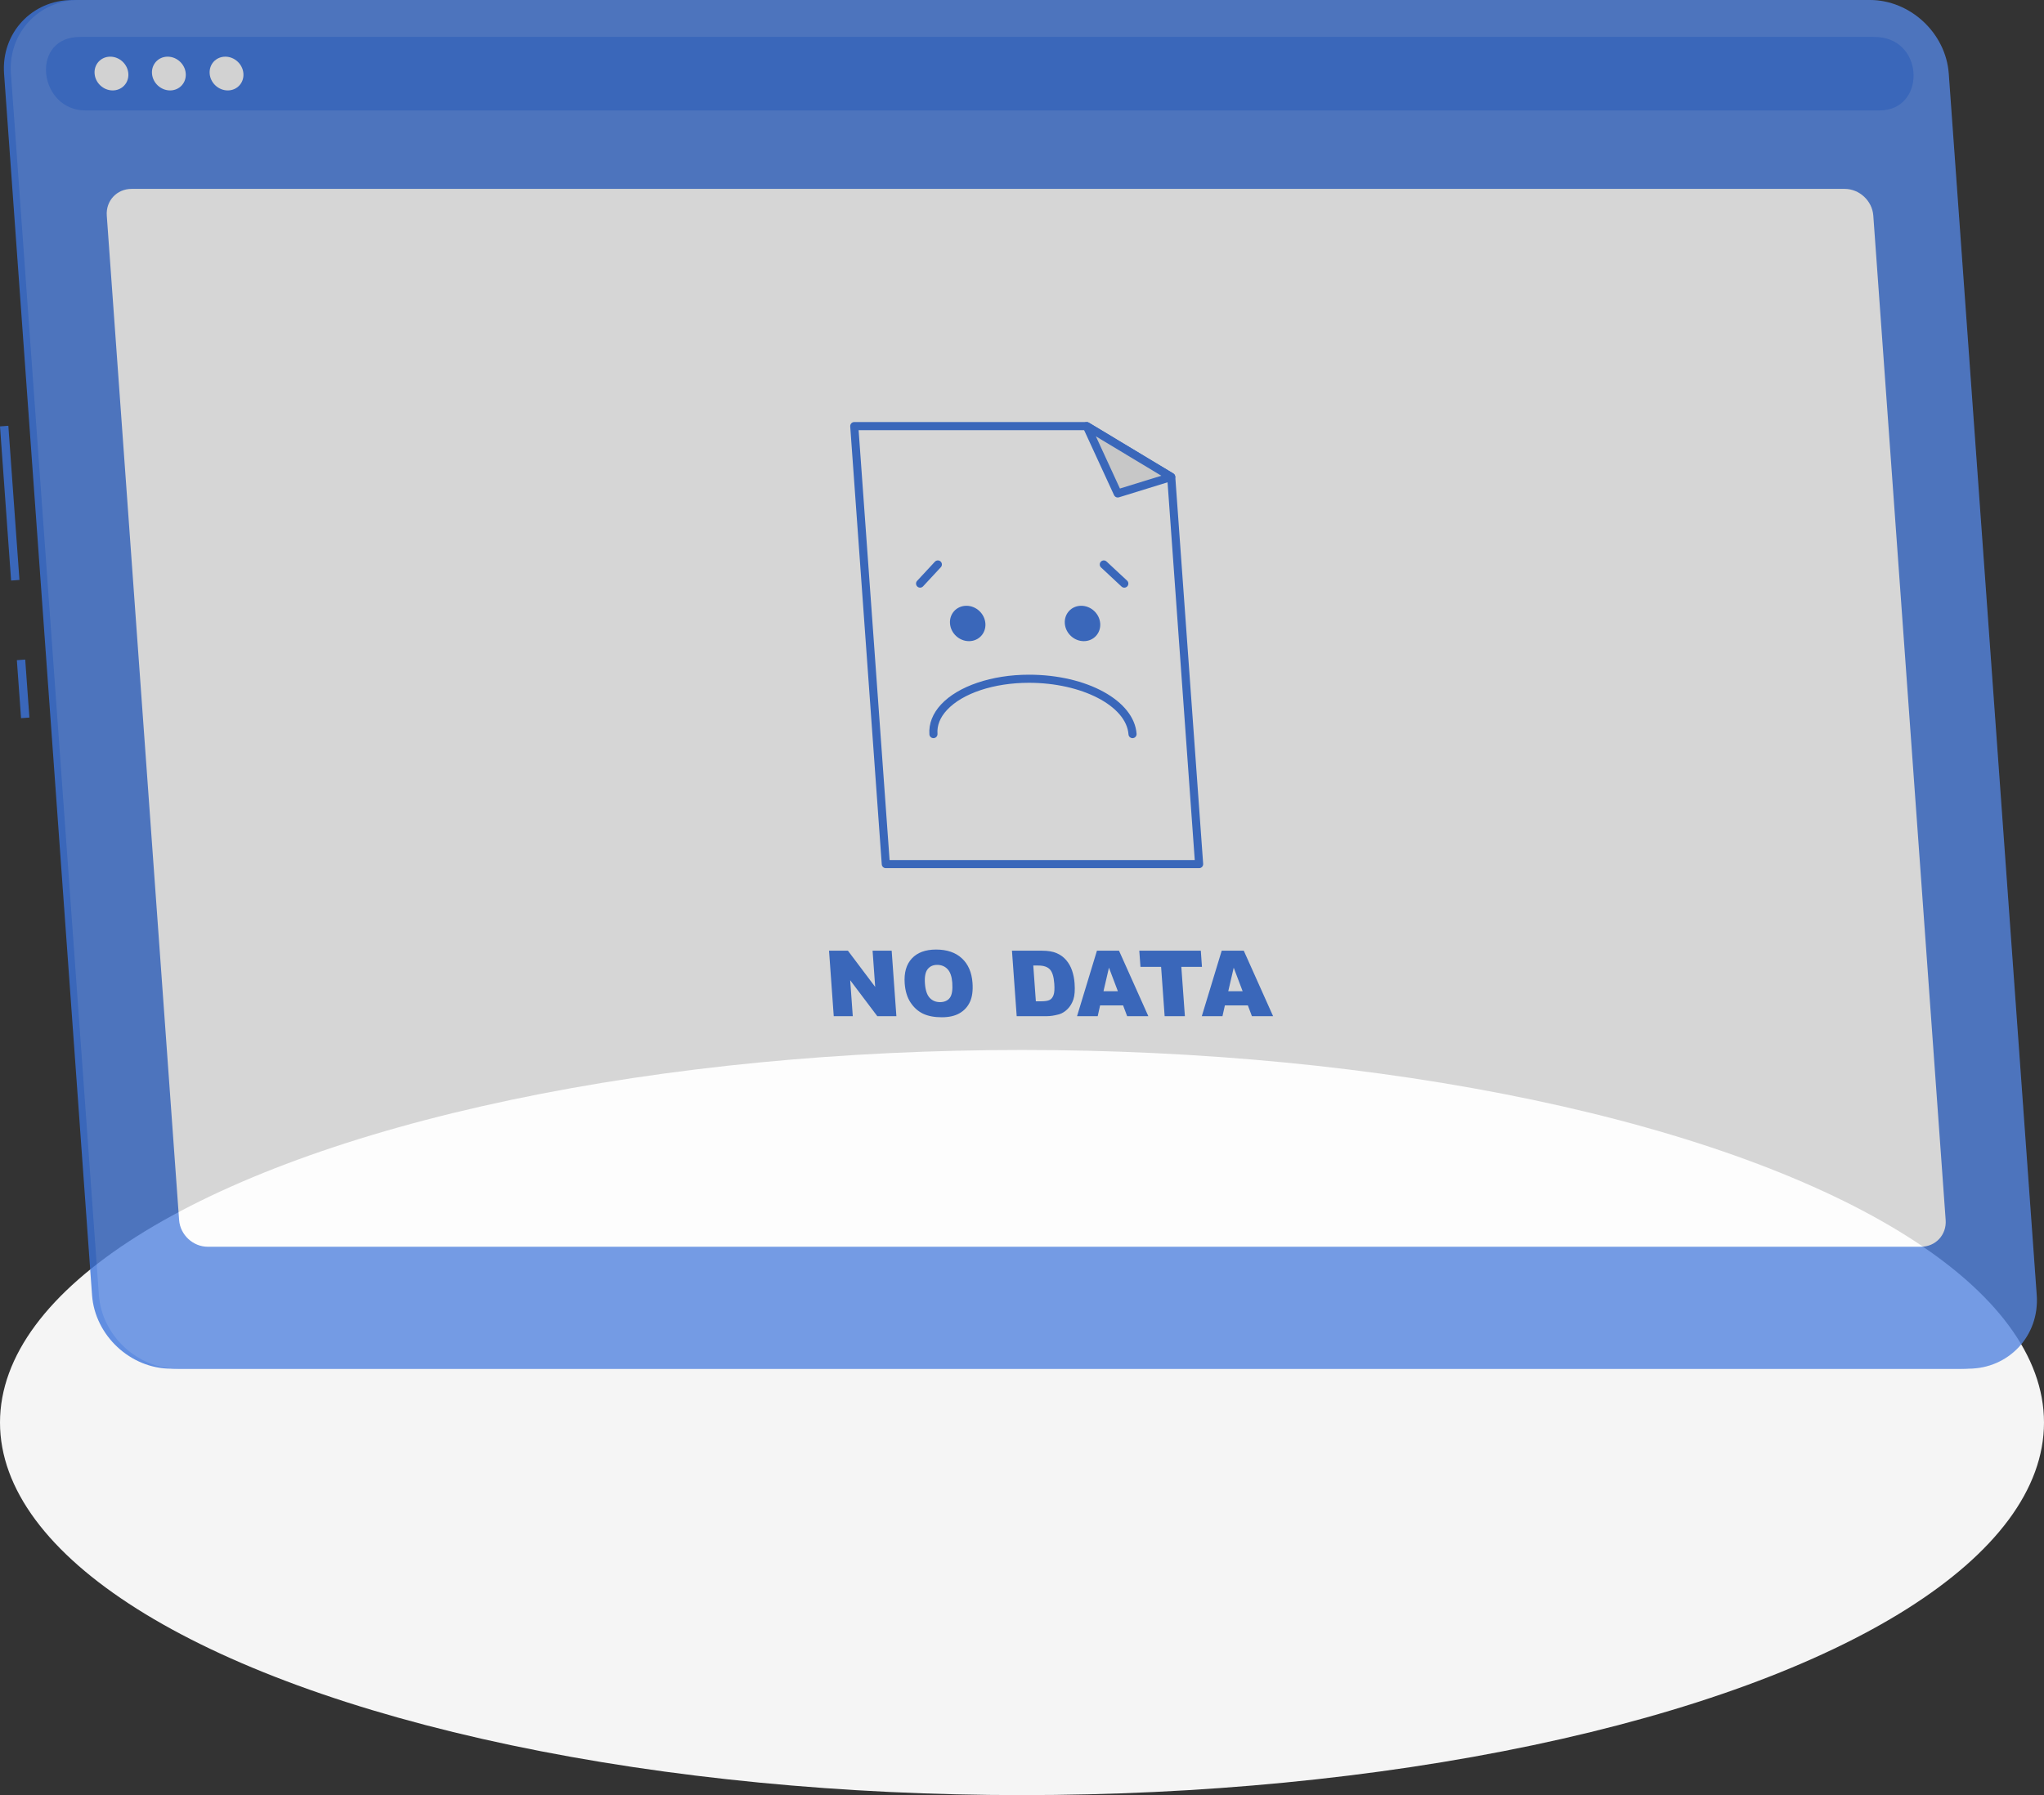 <svg width="181" height="159" viewBox="0 0 181 159" fill="none" xmlns="http://www.w3.org/2000/svg">
<rect x="0" y="0" width="181" height="159" fill="#333333" stroke="none"/>
<ellipse cx="90.5" cy="126" rx="90.5" ry="33" fill="#F5F5F5"/>
<g opacity="0.8">
<path d="M0.739 37.714L1.722 51.368L0.983 51.421L7.07374e-05 37.768L0.739 37.714Z" fill="#3C74DC"/>
<path d="M2.233 58.421L2.603 63.557L1.864 63.61L1.493 58.474L2.233 58.421Z" fill="#3C74DC"/>
<path d="M173.694 121.229H15.14C11.555 121.229 8.409 118.295 8.15 114.709L0.36 6.52C0.102 2.934 2.825 0 6.41 0H164.965C168.551 0 171.696 2.934 171.955 6.52L179.745 114.709C180.004 118.295 177.281 121.229 173.694 121.229Z" fill="#3C74DC"/>
<path d="M174.304 121.229H15.75C12.165 121.229 9.019 118.295 8.76 114.709L0.97 6.52C0.712 2.934 3.435 0 7.021 0H165.575C169.161 0 172.306 2.934 172.565 6.52L180.355 114.709C180.614 118.295 177.891 121.229 174.304 121.229Z" fill="#3C74DC"/>
<g opacity="0.5">
<g opacity="0.5">
<path opacity="0.5" d="M174.304 121.229H15.75C12.165 121.229 9.019 118.295 8.76 114.709L0.97 6.52C0.712 2.934 3.435 0 7.021 0H165.575C169.161 0 172.306 2.934 172.565 6.52L180.355 114.709C180.614 118.295 177.891 121.229 174.304 121.229Z" fill="white"/>
</g>
</g>
<path d="M165.811 3.265H7.256C7.077 3.265 6.9 3.272 6.725 3.286C2.672 3.62 3.5 9.785 7.591 9.785H166.415C170.506 9.785 170.446 3.62 166.345 3.286C166.168 3.272 165.99 3.265 165.811 3.265Z" fill="#3C74DC"/>
<path d="M11.365 6.515C11.425 7.34 10.803 8.01 9.978 8.01C9.152 8.01 8.435 7.34 8.376 6.515C8.316 5.689 8.938 5.02 9.763 5.02C10.589 5.02 11.306 5.689 11.365 6.515Z" fill="#FAFAFA"/>
<path d="M16.449 6.515C16.508 7.34 15.887 8.01 15.062 8.01C14.236 8.01 13.519 7.34 13.459 6.515C13.4 5.689 14.021 5.02 14.847 5.02C15.672 5.02 16.39 5.689 16.449 6.515Z" fill="#FAFAFA"/>
<path d="M21.555 6.515C21.614 7.34 20.993 8.01 20.168 8.01C19.342 8.01 18.625 7.34 18.566 6.515C18.506 5.689 19.127 5.02 19.953 5.02C20.779 5.02 21.496 5.689 21.555 6.515Z" fill="#FAFAFA"/>
<path d="M170.098 110.429H18.396C17.09 110.429 15.955 109.371 15.861 108.065L9.455 19.095C9.361 17.789 10.343 16.731 11.649 16.731H163.351C164.656 16.731 165.79 17.789 165.884 19.095L172.292 108.065C172.386 109.371 171.403 110.429 170.098 110.429Z" fill="white"/>
<path d="M106.187 76.54L103.718 42.248L96.235 37.743H75.649L78.444 76.54H106.187Z" fill="white"/>
<path d="M78.774 76.179H105.798L103.37 42.456L96.132 38.1H76.032L78.774 76.179ZM106.184 76.896H78.44C78.252 76.896 78.096 76.751 78.082 76.564L75.288 37.767C75.282 37.667 75.316 37.569 75.384 37.496C75.452 37.423 75.547 37.382 75.647 37.382H96.232C96.297 37.382 96.361 37.4 96.417 37.434L103.9 41.937C104 41.998 104.064 42.103 104.072 42.219L106.542 76.512C106.549 76.611 106.515 76.709 106.447 76.782C106.378 76.855 106.284 76.896 106.184 76.896Z" fill="#3C74DC"/>
<path d="M103.715 42.247L96.232 37.743L98.98 43.71L103.715 42.247Z" fill="#ECECEC"/>
<path d="M97.043 38.648L99.171 43.271L102.841 42.139L97.043 38.648ZM98.977 44.066C98.84 44.066 98.711 43.987 98.651 43.857L95.904 37.89C95.838 37.747 95.873 37.578 95.991 37.473C96.108 37.368 96.28 37.352 96.415 37.433L103.898 41.937C104.018 42.01 104.086 42.147 104.069 42.288C104.052 42.428 103.953 42.545 103.819 42.587L99.083 44.05C99.048 44.06 99.012 44.066 98.977 44.066Z" fill="#3C74DC"/>
<path d="M87.259 55.223C87.321 56.088 86.67 56.79 85.804 56.79C84.938 56.79 84.186 56.088 84.124 55.223C84.062 54.357 84.713 53.656 85.579 53.656C86.444 53.656 87.196 54.357 87.259 55.223Z" fill="#3C74DC"/>
<path d="M97.426 55.223C97.488 56.088 96.838 56.79 95.971 56.79C95.106 56.79 94.354 56.088 94.291 55.223C94.229 54.357 94.88 53.656 95.746 53.656C96.612 53.656 97.364 54.357 97.426 55.223Z" fill="#3C74DC"/>
<path d="M100.288 65.382C100.101 65.382 99.944 65.237 99.93 65.049C99.749 62.529 95.797 60.478 91.12 60.478C88.022 60.478 85.24 61.4 83.86 62.883C83.246 63.542 82.963 64.254 83.016 64.997C83.03 65.195 82.882 65.366 82.684 65.381C82.486 65.393 82.315 65.246 82.3 65.049C82.233 64.112 82.59 63.194 83.335 62.395C84.846 60.77 87.829 59.761 91.12 59.761C96.25 59.761 100.434 62.061 100.646 64.997C100.66 65.195 100.511 65.366 100.314 65.381C100.305 65.382 100.297 65.382 100.288 65.382Z" fill="#3C74DC"/>
<path d="M81.476 52.05C81.389 52.05 81.301 52.019 81.232 51.955C81.087 51.819 81.078 51.593 81.213 51.448L82.785 49.754C82.92 49.608 83.148 49.6 83.292 49.734C83.437 49.869 83.446 50.096 83.311 50.242L81.739 51.936C81.668 52.012 81.572 52.05 81.476 52.05Z" fill="#3C74DC"/>
<path d="M99.56 52.051C99.472 52.051 99.384 52.019 99.314 51.954L97.498 50.26C97.354 50.125 97.346 49.898 97.481 49.753C97.616 49.608 97.843 49.6 97.988 49.736L99.805 51.429C99.949 51.565 99.957 51.791 99.822 51.937C99.751 52.012 99.656 52.051 99.56 52.051Z" fill="#3C74DC"/>
<path d="M73.413 84.208H75.086L77.5 87.416L77.269 84.208H78.959L79.376 90.007H77.687L75.286 86.823L75.515 90.007H73.83L73.413 84.208Z" fill="#3C74DC"/>
<path d="M81.905 87.117C81.947 87.702 82.086 88.123 82.323 88.378C82.558 88.634 82.864 88.762 83.238 88.762C83.623 88.762 83.912 88.636 84.105 88.386C84.298 88.135 84.371 87.686 84.325 87.037C84.284 86.492 84.146 86.093 83.908 85.841C83.669 85.589 83.361 85.463 82.984 85.463C82.623 85.463 82.343 85.591 82.142 85.847C81.941 86.102 81.863 86.526 81.905 87.117ZM80.113 87.108C80.044 86.161 80.255 85.425 80.744 84.897C81.234 84.37 81.949 84.106 82.89 84.106C83.856 84.106 84.618 84.365 85.177 84.884C85.737 85.402 86.05 86.127 86.118 87.061C86.166 87.739 86.093 88.294 85.896 88.728C85.699 89.162 85.394 89.5 84.98 89.741C84.566 89.983 84.037 90.103 83.394 90.103C82.74 90.103 82.191 89.999 81.747 89.791C81.304 89.582 80.933 89.252 80.634 88.802C80.335 88.351 80.162 87.787 80.113 87.108Z" fill="#3C74DC"/>
<path d="M91.499 85.521L91.727 88.69H92.166C92.54 88.69 92.804 88.648 92.956 88.565C93.108 88.482 93.222 88.337 93.296 88.13C93.371 87.923 93.392 87.588 93.359 87.123C93.314 86.509 93.184 86.088 92.967 85.861C92.75 85.634 92.41 85.521 91.946 85.521H91.499ZM89.612 84.208H92.275C92.8 84.208 93.228 84.279 93.561 84.422C93.895 84.564 94.177 84.768 94.407 85.035C94.637 85.301 94.812 85.611 94.933 85.964C95.053 86.318 95.127 86.692 95.156 87.088C95.201 87.707 95.164 88.188 95.048 88.529C94.932 88.871 94.756 89.157 94.522 89.388C94.288 89.618 94.031 89.772 93.749 89.849C93.363 89.954 93.011 90.007 92.692 90.007H90.03L89.612 84.208Z" fill="#3C74DC"/>
<path d="M98.99 87.796L98.2 85.711L97.716 87.796H98.99ZM99.452 89.05H97.417L97.204 90.007H95.374L97.136 84.208H99.091L101.687 90.007H99.811L99.452 89.05Z" fill="#3C74DC"/>
<path d="M100.887 84.208H106.334L106.436 85.64H104.609L104.924 90.007H103.131L102.818 85.64H100.99L100.887 84.208Z" fill="#3C74DC"/>
<path d="M110.038 87.796L109.248 85.711L108.765 87.796H110.038ZM110.5 89.05H108.466L108.252 90.007H106.422L108.184 84.208H110.139L112.735 90.007H110.859L110.5 89.05Z" fill="#3C74DC"/>
</g>
</svg>
